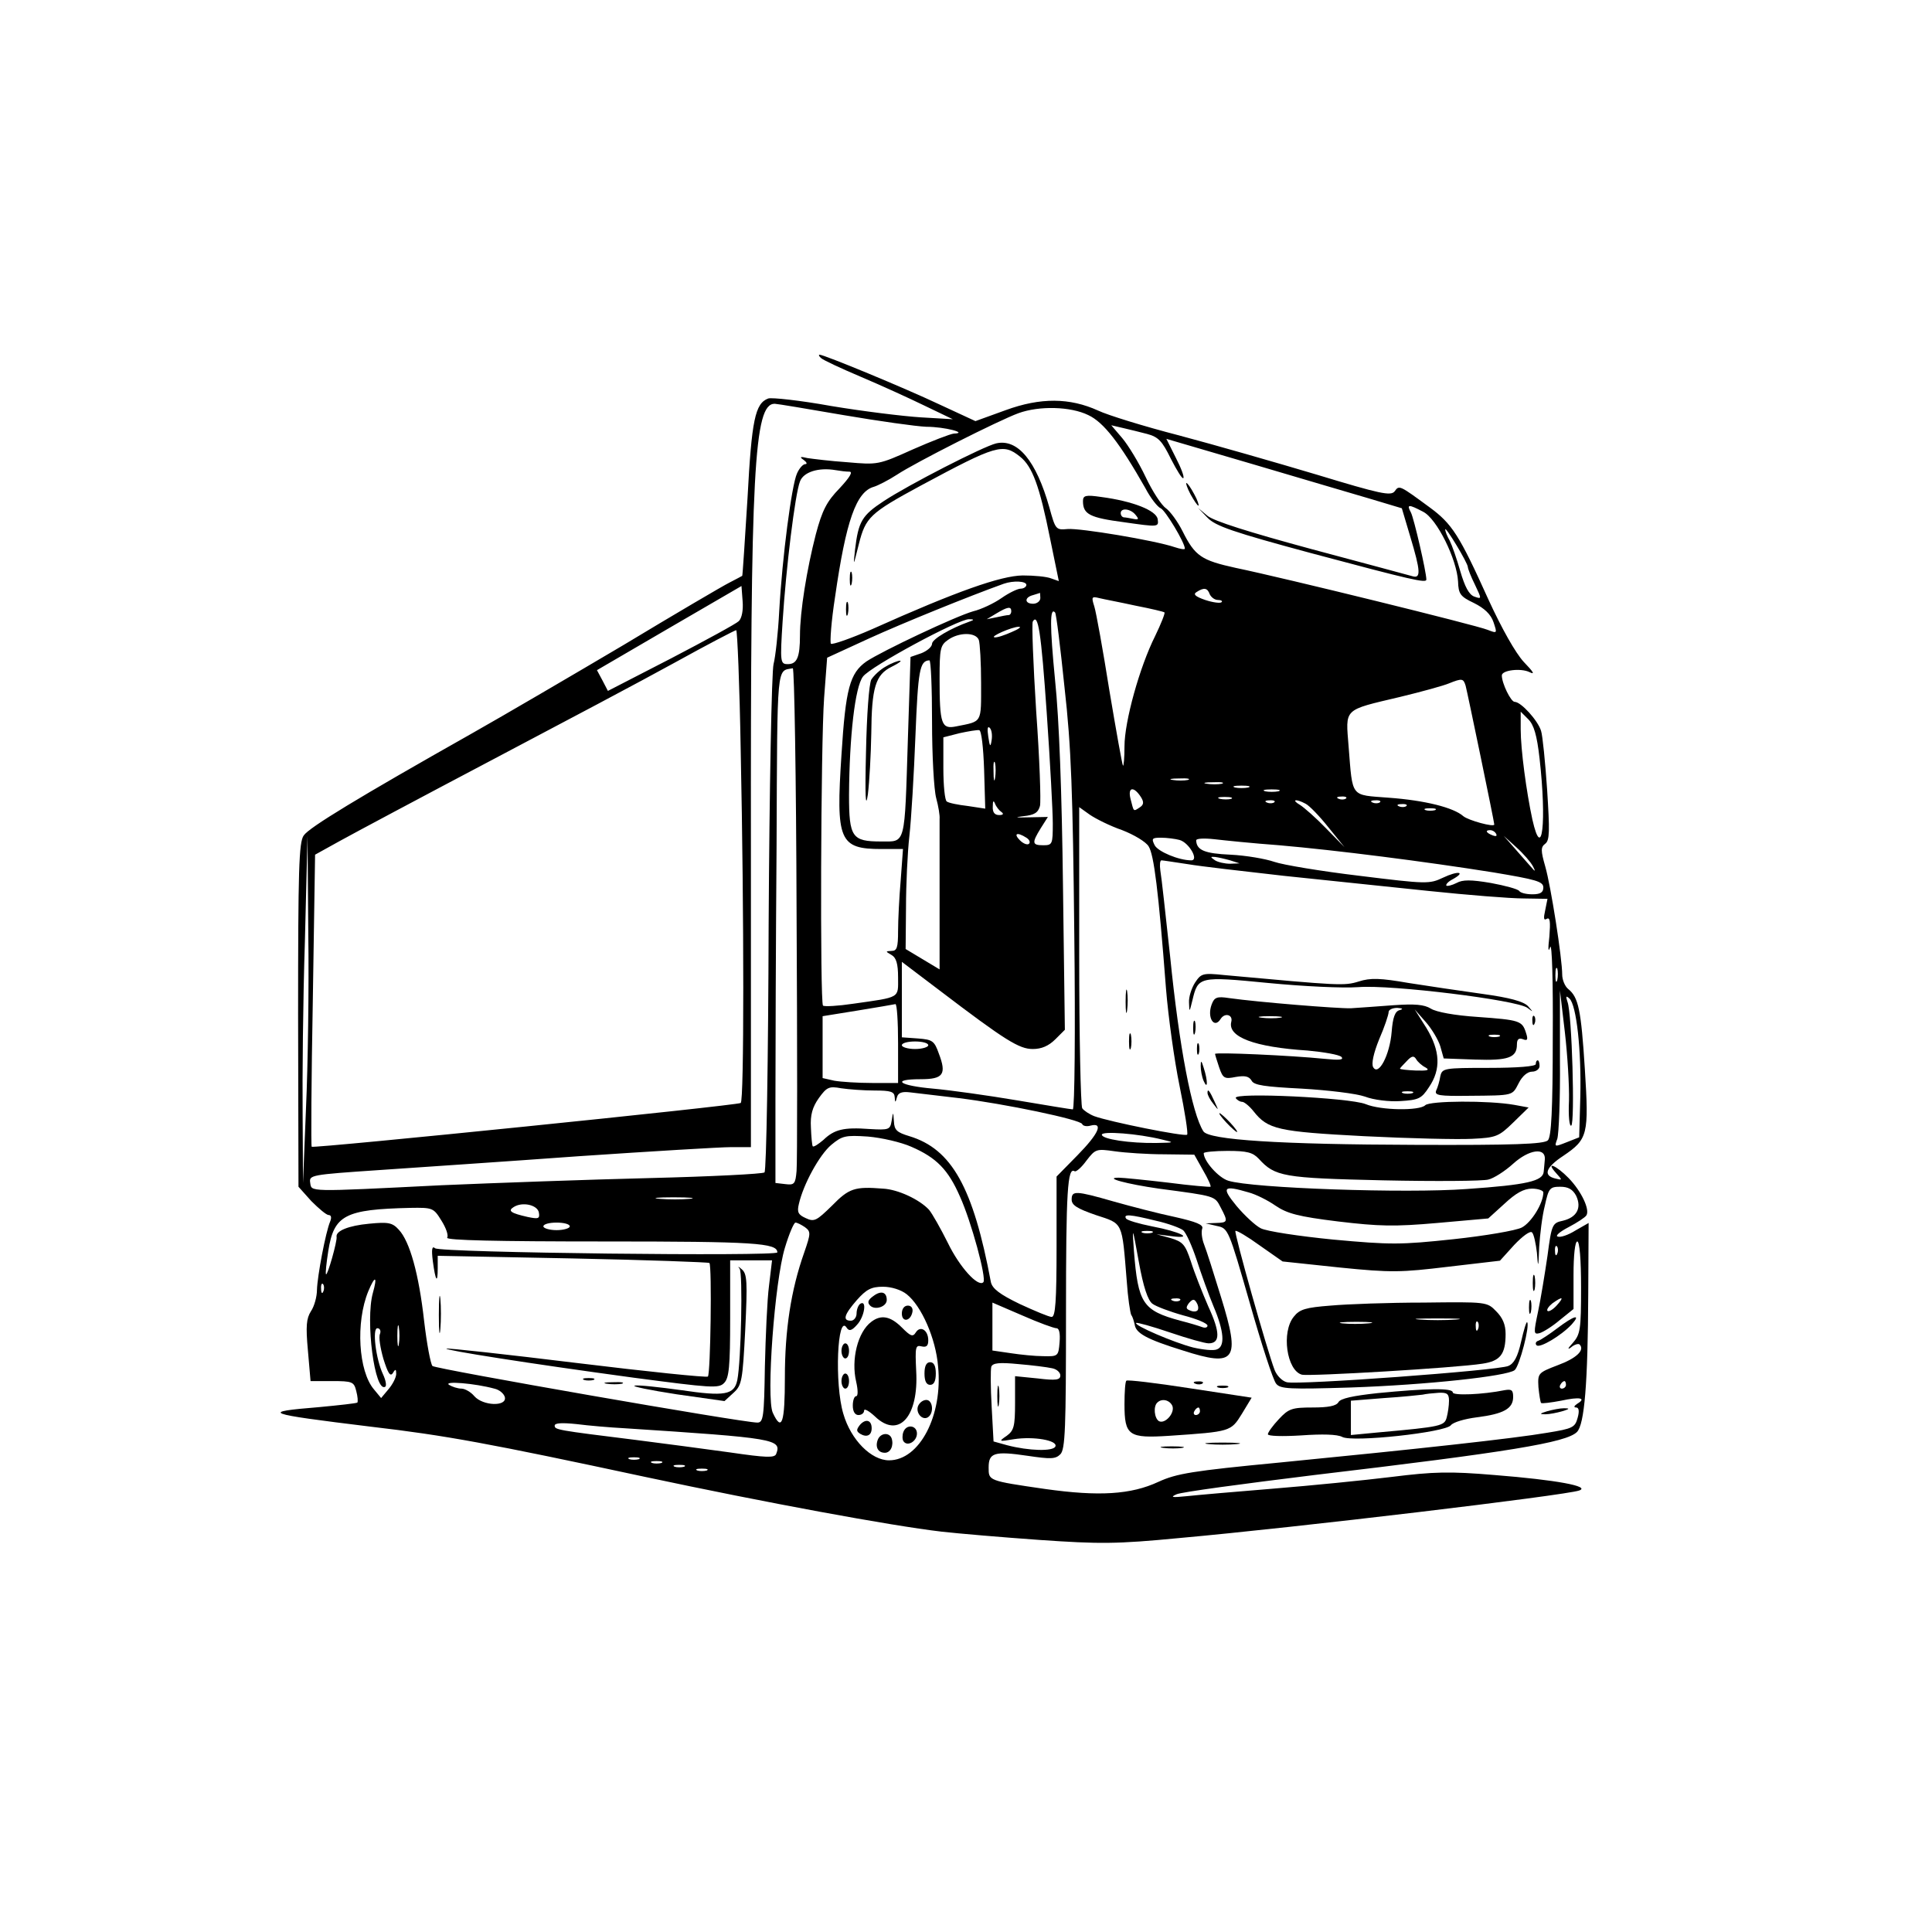 <?xml version="1.0" standalone="no"?>
<!DOCTYPE svg PUBLIC "-//W3C//DTD SVG 20010904//EN"
 "http://www.w3.org/TR/2001/REC-SVG-20010904/DTD/svg10.dtd">
<svg version="1.0" xmlns="http://www.w3.org/2000/svg"
 width="512pt" height="512pt" viewBox="0 0 512 512"
 preserveAspectRatio="xMidYMid meet">
<g transform="translate(0,512) scale(0.1,-0.1)"
fill="#000000" stroke="none">
<path d="M2176 4171 c5 -5 52 -27 104 -49 52 -22 129 -57 170 -77 l75 -36 -85
5 c-47 3 -153 16 -237 30 -83 15 -158 23 -167 20 -35 -13 -44 -57 -55 -264 -7
-112 -13 -205 -14 -206 -1 -1 -17 -9 -34 -18 -18 -9 -144 -83 -280 -165 -137
-81 -318 -187 -403 -235 -301 -170 -431 -249 -445 -270 -13 -17 -15 -93 -15
-476 l1 -455 34 -38 c20 -20 40 -37 46 -37 7 0 8 -7 4 -17 -12 -28 -34 -145
-35 -181 0 -18 -7 -44 -16 -57 -12 -19 -14 -39 -8 -104 l7 -81 57 0 c54 0 58
-2 64 -26 4 -15 5 -28 3 -31 -3 -2 -48 -7 -101 -12 -158 -13 -148 -17 138 -52
197 -23 311 -44 726 -133 319 -68 649 -129 785 -145 44 -5 161 -15 260 -22
159 -11 204 -11 370 5 312 28 1023 113 1060 126 31 11 -60 28 -224 41 -119 10
-161 9 -273 -5 -73 -9 -214 -23 -313 -31 -99 -8 -202 -17 -230 -20 -39 -4 -45
-3 -27 5 13 6 178 28 365 51 515 61 668 86 696 114 20 20 29 128 30 367 l1
187 -35 -20 c-19 -12 -40 -19 -47 -16 -7 2 6 13 29 25 23 12 44 26 47 31 10
15 -13 64 -47 99 -33 34 -63 46 -33 13 17 -19 17 -19 -3 -14 -32 8 -25 29 22
60 65 44 68 56 57 230 -10 158 -17 190 -44 212 -9 7 -16 25 -16 38 0 43 -30
235 -45 287 -12 42 -12 51 0 60 12 9 12 34 5 144 -5 73 -12 143 -16 155 -8 27
-53 77 -70 77 -10 0 -34 49 -34 70 0 14 50 20 73 9 16 -8 11 0 -15 27 -22 24
-58 88 -93 164 -78 173 -97 202 -157 246 -79 58 -80 59 -92 42 -10 -13 -38 -7
-206 44 -107 32 -271 79 -365 104 -93 24 -190 54 -215 66 -75 34 -152 35 -245
1 l-80 -29 -95 44 c-93 44 -306 132 -318 132 -3 0 -2 -4 4 -9z m59 -151 c94
-16 193 -30 220 -31 49 0 112 -17 73 -18 -10 -1 -59 -20 -109 -42 -91 -41 -93
-41 -173 -34 -45 3 -92 9 -106 11 -20 5 -22 3 -10 -5 8 -6 10 -11 4 -11 -6 0
-16 -11 -22 -25 -14 -31 -39 -221 -47 -365 -3 -58 -10 -121 -15 -140 -5 -19
-11 -328 -13 -687 -1 -359 -6 -656 -11 -660 -4 -4 -141 -11 -304 -15 -163 -4
-412 -13 -552 -19 -360 -18 -344 -18 -348 7 -3 20 3 21 180 33 101 7 341 23
533 37 193 13 374 24 403 24 l52 0 0 788 c-1 1007 8 1182 63 1182 6 0 89 -14
182 -30z m649 0 c41 -19 84 -75 151 -193 14 -27 33 -51 41 -54 12 -5 64 -91
64 -107 0 -3 -12 -1 -27 4 -53 18 -252 51 -284 48 -31 -3 -32 -1 -48 57 -35
124 -84 183 -141 170 -34 -8 -233 -110 -298 -153 -58 -38 -67 -54 -76 -128 -5
-47 -5 -46 10 14 18 71 29 82 164 155 201 108 218 113 263 77 33 -26 52 -78
80 -218 l23 -112 -20 7 c-12 5 -46 8 -76 8 -58 -1 -175 -42 -398 -142 -57 -25
-106 -42 -110 -39 -3 4 1 60 11 124 29 202 56 279 103 292 10 3 38 17 61 32
50 33 270 144 322 163 55 20 138 18 185 -5z m156 -50 c30 -8 40 -19 63 -66 16
-31 30 -54 33 -51 3 3 -6 27 -20 54 l-25 50 232 -68 c128 -38 268 -79 312 -92
l80 -24 22 -74 c28 -93 29 -113 6 -106 -10 3 -130 35 -268 72 -166 45 -258 74
-275 88 l-25 21 25 -26 c21 -22 67 -38 275 -94 266 -71 305 -80 305 -70 0 20
-33 163 -41 178 -12 22 -6 22 32 2 37 -18 90 -127 93 -185 1 -33 6 -40 42 -57
28 -14 45 -30 52 -51 10 -30 10 -30 -16 -20 -29 12 -537 137 -667 164 -91 20
-108 31 -141 97 -13 26 -33 53 -44 61 -12 8 -36 45 -54 83 -18 38 -46 84 -62
103 l-29 34 30 -7 c17 -4 46 -11 65 -16z m-789 -100 c10 0 1 -15 -26 -44 -34
-35 -46 -58 -63 -122 -24 -93 -42 -205 -42 -268 0 -58 -8 -76 -32 -76 -20 0
-21 4 -14 113 9 141 33 338 46 371 9 25 49 38 95 30 11 -2 27 -4 36 -4z m1639
-253 c0 -4 8 -25 19 -47 18 -38 18 -38 -2 -31 -14 5 -25 26 -37 67 -9 32 -22
69 -28 81 -7 12 -12 25 -12 30 0 10 60 -89 60 -100z m-1170 -47 c0 -5 -7 -10
-15 -10 -8 0 -31 -11 -51 -25 -20 -14 -54 -30 -75 -35 -46 -13 -241 -105 -283
-133 -44 -31 -55 -72 -66 -247 -15 -228 -6 -250 106 -250 l57 0 -6 -82 c-4
-46 -7 -107 -7 -135 0 -44 -3 -53 -17 -53 -17 -1 -17 -1 0 -11 12 -7 17 -23
17 -59 0 -56 8 -52 -119 -70 -40 -6 -76 -8 -80 -5 -8 9 -6 690 3 816 l8 106
111 51 c90 41 265 112 357 145 26 9 60 7 60 -3z m-762 -96 c-7 -7 -88 -51
-180 -99 l-167 -86 -14 27 -15 28 192 112 191 111 3 -40 c2 -24 -2 -45 -10
-53z m1248 71 c4 -8 13 -15 22 -15 8 0 13 -3 9 -6 -3 -3 -22 -1 -43 6 -26 9
-33 15 -23 21 20 13 29 11 35 -6z m-449 -10 c0 -8 -9 -15 -19 -15 -23 0 -24
17 0 23 9 3 17 5 18 6 0 0 1 -6 1 -14z m252 -20 c41 -8 75 -16 77 -18 2 -2 -9
-30 -25 -63 -41 -82 -81 -226 -81 -292 0 -30 -2 -53 -4 -51 -2 2 -18 92 -36
199 -17 107 -35 207 -40 223 -8 25 -7 27 13 22 12 -3 55 -11 96 -20z m-329
-15 c0 -5 -3 -10 -7 -10 -5 0 -19 -3 -33 -6 l-25 -5 25 15 c30 18 40 20 40 6z
m141 -201 c18 -158 22 -280 26 -656 3 -255 1 -463 -4 -463 -4 0 -71 11 -148
24 -77 13 -177 27 -222 31 -91 8 -113 25 -33 25 60 0 69 13 48 68 -12 34 -17
37 -56 40 l-42 3 0 100 0 100 99 -75 c176 -134 212 -156 248 -156 23 0 42 8
60 26 l25 25 -5 382 c-3 245 -10 440 -21 545 -14 144 -14 194 0 179 3 -2 14
-91 25 -198z m-251 174 c-51 -18 -100 -47 -100 -59 0 -8 -13 -19 -28 -25 l-29
-10 -7 -217 c-9 -286 -5 -272 -71 -272 -77 0 -85 11 -85 123 1 156 16 287 37
314 20 27 254 153 281 152 14 0 14 -2 2 -6z m204 -243 c9 -129 16 -261 16
-292 0 -55 -1 -58 -25 -58 -30 0 -31 6 -7 45 l19 30 -51 -1 c-35 -1 -39 0 -14
3 29 3 39 9 44 27 3 12 -1 126 -10 251 -8 126 -12 233 -9 238 14 23 22 -26 37
-243z m-93 215 c-18 -8 -38 -15 -45 -14 -15 1 46 28 64 28 8 0 0 -6 -19 -14z
m-718 -317 c9 -433 9 -926 0 -931 -12 -7 -1132 -121 -1137 -116 -2 2 -1 177 3
389 l6 385 65 36 c36 20 216 116 400 213 184 97 405 214 490 261 85 47 158 85
161 85 3 0 9 -145 12 -322z m631 296 c3 -9 6 -60 6 -114 0 -108 4 -101 -66
-115 -39 -8 -44 5 -44 127 0 79 2 88 22 102 29 21 74 21 82 0z m-124 -216 c0
-90 5 -181 11 -203 6 -22 10 -47 9 -55 0 -8 0 -101 0 -207 l0 -192 -45 27 -45
27 1 110 c0 60 4 146 9 190 5 44 12 163 16 265 7 173 11 199 37 200 4 0 7 -73
7 -162z m-359 -505 c2 -357 2 -665 0 -686 -3 -35 -6 -38 -30 -35 l-26 3 0 218
c0 119 1 424 3 676 2 490 0 462 43 470 4 0 9 -290 10 -646z m1773 600 c4 -14
76 -361 76 -368 0 -8 -69 11 -82 22 -26 23 -102 42 -198 49 -102 8 -95 -2
-106 135 -8 103 -16 96 136 132 58 14 116 30 130 36 35 14 38 13 44 -6z m196
-193 c19 -168 7 -277 -19 -162 -16 74 -31 186 -31 239 l0 47 20 -20 c15 -15
23 -42 30 -104z m-1452 49 c-3 -20 -5 -19 -9 9 -3 20 -2 29 4 23 5 -5 7 -19 5
-32z m-20 -79 l3 -103 -46 7 c-26 3 -51 8 -56 12 -5 3 -9 42 -9 88 l0 82 43
11 c23 5 47 9 52 8 6 -1 11 -46 13 -105z m29 -22 c-2 -13 -4 -5 -4 17 -1 22 1
32 4 23 2 -10 2 -28 0 -40z m511 -5 c-10 -2 -28 -2 -40 0 -13 2 -5 4 17 4 22
1 32 -1 23 -4z m90 -10 c-10 -2 -28 -2 -40 0 -13 2 -5 4 17 4 22 1 32 -1 23
-4z m70 -10 c-10 -2 -26 -2 -35 0 -10 3 -2 5 17 5 19 0 27 -2 18 -5z m-284
-26 c8 -13 7 -20 -4 -27 -17 -11 -15 -12 -24 23 -8 32 9 34 28 4z m364 16
c-10 -2 -26 -2 -35 0 -10 3 -2 5 17 5 19 0 27 -2 18 -5z m-125 -20 c-7 -2 -21
-2 -30 0 -10 3 -4 5 12 5 17 0 24 -2 18 -5z m304 1 c-3 -3 -12 -4 -19 -1 -8 3
-5 6 6 6 11 1 17 -2 13 -5z m-913 -36 c7 -5 4 -8 -6 -8 -12 0 -18 7 -17 23 0
15 2 17 6 7 3 -8 11 -18 17 -22z m723 26 c-3 -3 -12 -4 -19 -1 -8 3 -5 6 6 6
11 1 17 -2 13 -5z m83 -4 c10 -5 37 -33 60 -62 l43 -53 -49 50 c-27 28 -58 55
-69 62 -24 14 -11 17 15 3z m197 4 c-3 -3 -12 -4 -19 -1 -8 3 -5 6 6 6 11 1
17 -2 13 -5z m70 -10 c-3 -3 -12 -4 -19 -1 -8 3 -5 6 6 6 11 1 17 -2 13 -5z
m-753 -64 c31 -12 63 -31 70 -43 14 -22 26 -116 46 -377 6 -74 22 -190 36
-258 14 -68 23 -126 20 -129 -6 -6 -205 34 -246 49 -13 5 -28 15 -32 21 -4 7
-8 189 -8 405 l0 393 28 -20 c16 -11 54 -30 86 -41z m829 53 c-7 -2 -19 -2
-25 0 -7 3 -2 5 12 5 14 0 19 -2 13 -5z m162 -63 c3 -6 -1 -7 -9 -4 -18 7 -21
14 -7 14 6 0 13 -4 16 -10z m-1245 -10 c8 -5 11 -12 7 -16 -4 -4 -15 0 -24 9
-18 18 -8 23 17 7z m-1909 -715 l-8 -200 -1 180 c-1 99 1 306 6 460 l7 280 2
-260 c2 -143 -1 -350 -6 -460z m2315 709 c25 -7 52 -54 31 -54 -33 0 -88 23
-97 40 -9 18 -7 20 17 20 15 0 38 -3 49 -6z m264 -14 c150 -13 386 -43 568
-72 113 -19 132 -24 132 -40 0 -13 -8 -18 -29 -18 -17 0 -32 4 -35 9 -4 5 -37
14 -75 21 -53 9 -75 9 -91 0 -12 -6 -24 -9 -27 -7 -2 3 5 11 17 17 36 20 14
23 -26 4 -36 -17 -43 -17 -221 5 -101 12 -203 29 -226 37 -23 8 -75 17 -116
19 -69 3 -90 12 -91 38 0 5 21 6 48 3 26 -3 103 -11 172 -16z m672 -55 c6 -11
7 -15 2 -10 -5 6 -25 28 -44 50 l-35 40 33 -30 c19 -17 38 -39 44 -50z m-802
15 l25 -8 -25 -1 c-14 0 -32 4 -40 9 -13 9 -13 10 0 9 8 -1 26 -5 40 -9z
m-113 -10 c35 -6 149 -19 255 -31 106 -11 279 -29 383 -40 105 -11 218 -20
253 -20 l63 -1 -6 -30 c-5 -22 -4 -28 4 -23 9 5 10 -8 7 -47 -4 -33 -3 -44 2
-28 5 14 8 -93 7 -237 0 -198 -4 -266 -13 -275 -10 -10 -90 -13 -350 -12 -359
1 -549 13 -563 36 -30 47 -64 223 -88 463 -12 110 -23 212 -26 228 -2 15 -1
27 3 27 4 0 35 -5 69 -10z m980 -307 c-3 -10 -5 -4 -5 12 0 17 2 24 5 18 2 -7
2 -21 0 -30z m31 -320 c-2 -40 1 -69 6 -66 10 7 2 297 -10 328 -5 15 -4 17 5
9 19 -17 32 -139 29 -260 l-3 -108 -33 -13 c-33 -13 -33 -13 -25 9 4 13 8 106
7 208 l0 185 13 -110 c7 -60 12 -142 11 -182z m-1778 152 l0 -105 -69 0 c-38
0 -83 3 -100 6 l-31 7 0 82 0 82 93 15 c50 8 95 16 100 17 4 0 7 -46 7 -104z
m80 -5 c0 -5 -16 -10 -35 -10 -19 0 -35 5 -35 10 0 6 16 10 35 10 19 0 35 -4
35 -10z m-142 -120 c42 0 52 -3 53 -17 1 -16 2 -16 6 -1 3 12 13 16 36 13 18
-2 75 -9 127 -15 122 -15 324 -57 328 -69 2 -5 12 -7 22 -4 35 9 22 -21 -35
-79 l-55 -56 0 -186 c0 -144 -3 -186 -13 -186 -7 0 -45 16 -84 34 -54 26 -73
41 -77 58 -47 252 -104 353 -216 387 -33 10 -40 16 -41 39 -2 27 -2 27 -6 2
-4 -24 -7 -25 -59 -22 -68 5 -93 -1 -122 -29 -13 -11 -25 -19 -28 -17 -2 2 -4
25 -5 50 -2 33 4 54 21 78 21 29 27 32 59 26 20 -3 60 -6 89 -6z m762 -130
c34 -8 33 -8 -16 -9 -70 -1 -144 10 -144 22 0 10 96 3 160 -13z m-665 -19 c67
-29 98 -61 129 -132 30 -66 71 -217 62 -227 -14 -14 -63 40 -94 104 -19 38
-41 77 -50 88 -25 27 -82 54 -122 56 -75 6 -90 1 -135 -45 -41 -40 -47 -44
-70 -33 -20 9 -23 16 -18 37 12 53 55 131 86 157 29 24 37 26 97 22 36 -3 88
-15 115 -27z m670 -20 l80 -1 23 -41 c13 -22 22 -42 20 -44 -2 -1 -52 3 -113
11 -60 7 -119 13 -130 13 -42 0 22 -17 106 -29 151 -20 148 -19 164 -50 20
-38 19 -40 -12 -41 l-28 -1 30 -7 c30 -6 31 -9 87 -204 31 -109 62 -205 70
-214 11 -14 35 -15 198 -10 202 7 414 30 434 46 13 11 41 119 33 127 -2 2 -9
-21 -16 -52 -9 -40 -19 -58 -34 -64 -28 -12 -558 -51 -587 -43 -12 3 -26 17
-32 32 -20 52 -108 364 -104 369 3 2 32 -15 65 -39 l60 -42 151 -16 c138 -14
163 -13 288 2 l137 16 38 42 c22 23 42 38 47 33 5 -5 10 -29 13 -54 3 -42 4
-41 6 15 2 33 8 83 15 110 10 46 13 50 41 50 21 0 33 -7 42 -24 15 -32 2 -57
-35 -66 -28 -6 -30 -9 -41 -93 -7 -48 -18 -115 -25 -148 -12 -57 -12 -61 4
-57 10 3 34 18 54 35 l36 29 0 90 c0 53 4 89 10 89 6 0 10 -47 10 -122 0 -112
-2 -124 -22 -147 -13 -14 -15 -19 -5 -12 9 8 20 11 23 8 15 -15 -9 -37 -58
-55 -52 -20 -53 -21 -51 -58 2 -20 5 -39 7 -42 3 -2 26 1 53 6 50 11 68 7 43
-8 -9 -6 -10 -10 -3 -10 7 0 9 -9 4 -27 -7 -26 -13 -29 -81 -40 -87 -15 -343
-43 -710 -79 -230 -22 -272 -29 -320 -51 -73 -34 -158 -39 -300 -19 -152 22
-150 22 -150 57 0 39 15 44 103 31 61 -9 74 -9 87 4 13 13 15 68 15 372 0 328
4 390 23 378 4 -2 18 10 31 28 24 31 26 32 75 25 28 -4 87 -8 131 -8z m251
-12 c43 -47 64 -51 329 -57 139 -3 264 -2 279 2 14 3 44 22 66 42 42 38 86 44
84 12 -1 -10 -2 -25 -3 -33 -2 -25 -44 -35 -204 -46 -160 -12 -569 2 -632 22
-26 8 -65 52 -65 73 0 3 29 6 63 6 52 0 67 -4 83 -21z m-27 -89 c19 -5 51 -21
71 -35 31 -21 60 -29 166 -42 109 -13 149 -14 263 -4 l135 12 43 39 c30 28 51
40 73 40 16 0 30 -5 30 -10 0 -29 -32 -80 -57 -93 -15 -8 -97 -22 -181 -31
-141 -15 -166 -15 -319 -1 -91 9 -177 22 -192 30 -14 7 -43 34 -64 59 -41 50
-36 56 32 36z m-1481 -17 c-21 -2 -57 -2 -80 0 -24 2 -7 4 37 4 44 0 63 -2 43
-4z m-400 -36 c3 -17 -1 -18 -30 -12 -44 10 -53 16 -37 26 23 15 63 6 67 -14z
m-258 -22 c12 -19 19 -39 15 -45 -4 -7 132 -10 415 -10 401 0 460 -4 460 -29
0 -11 -892 -1 -907 11 -8 7 -10 -2 -6 -34 7 -53 13 -62 13 -19 l0 33 358 -7
c196 -4 359 -10 362 -12 7 -7 3 -294 -4 -301 -4 -3 -160 13 -348 36 -188 23
-343 40 -345 38 -5 -4 216 -39 496 -77 205 -27 226 -29 240 -14 13 13 16 43
16 170 l0 155 56 0 55 0 -8 -67 c-5 -38 -9 -134 -11 -215 -2 -133 -4 -148 -20
-148 -39 0 -853 142 -861 150 -5 6 -15 59 -22 119 -14 125 -38 211 -67 242
-17 19 -28 21 -79 16 -54 -5 -89 -19 -86 -35 2 -11 -24 -103 -28 -99 -2 2 1
30 6 62 15 95 44 110 217 114 60 1 62 0 83 -34z m340 -15 c0 -5 -16 -10 -35
-10 -19 0 -35 5 -35 10 0 6 16 10 35 10 19 0 35 -4 35 -10z m623 -2 c16 -12
16 -16 -2 -68 -35 -99 -51 -205 -51 -330 0 -121 -8 -146 -32 -94 -18 39 5 349
32 437 11 37 24 67 28 67 5 0 16 -6 25 -12z m1994 -70 c-3 -8 -6 -5 -6 6 -1
11 2 17 5 13 3 -3 4 -12 1 -19z m-3139 -105 c-20 -73 5 -265 33 -248 4 3 1 18
-6 33 -19 40 -29 122 -15 122 7 0 10 -7 7 -15 -4 -8 1 -38 9 -66 12 -38 18
-48 25 -38 7 12 9 11 9 -2 0 -9 -9 -27 -20 -40 l-20 -24 -19 23 c-41 48 -49
177 -15 260 18 43 25 41 12 -5z m-131 5 c-3 -8 -6 -5 -6 6 -1 11 2 17 5 13 3
-3 4 -12 1 -19z m1546 -8 c39 -31 77 -117 83 -191 13 -130 -49 -249 -130 -249
-47 0 -101 54 -121 123 -24 79 -16 269 9 228 6 -9 13 -8 27 8 20 21 27 67 9
56 -5 -3 -10 -15 -10 -26 0 -10 -7 -19 -15 -19 -23 0 -18 16 16 55 25 28 38
35 69 35 22 0 48 -8 63 -20z m1722 -30 c-10 -11 -21 -17 -24 -14 -3 3 3 12 13
20 28 20 32 17 11 -6z m-1325 -60 c7 0 10 -14 8 -37 -3 -37 -4 -38 -43 -37
-22 0 -61 4 -87 8 l-48 7 0 64 0 63 79 -34 c43 -19 84 -34 91 -34z m-1743 -42
c-2 -13 -4 -3 -4 22 0 25 2 35 4 23 2 -13 2 -33 0 -45z m1731 -64 c12 -2 22
-11 22 -19 0 -12 -11 -14 -60 -8 l-60 6 0 -71 c0 -62 -3 -73 -22 -87 -22 -15
-22 -16 19 -9 52 8 116 -3 110 -19 -5 -14 -71 -12 -128 3 l-36 10 -5 92 c-3
51 -3 98 -1 106 4 10 21 12 72 7 36 -3 76 -8 89 -11z m-1478 -54 c14 -3 26
-14 28 -23 5 -25 -58 -23 -81 3 -9 11 -25 20 -34 20 -10 0 -25 5 -33 10 -16
11 69 4 120 -10z m2840 10 c0 -5 -5 -10 -11 -10 -5 0 -7 5 -4 10 3 6 8 10 11
10 2 0 4 -4 4 -10z m-2495 -115 c400 -26 417 -29 402 -68 -4 -11 -27 -10 -123
4 -66 9 -177 24 -249 33 -210 26 -215 27 -215 38 0 7 19 8 58 4 31 -4 89 -9
127 -11z m38 -82 c-7 -2 -19 -2 -25 0 -7 3 -2 5 12 5 14 0 19 -2 13 -5z m60
-10 c-7 -2 -19 -2 -25 0 -7 3 -2 5 12 5 14 0 19 -2 13 -5z m60 -10 c-7 -2 -19
-2 -25 0 -7 3 -2 5 12 5 14 0 19 -2 13 -5z m60 -10 c-7 -2 -19 -2 -25 0 -7 3
-2 5 12 5 14 0 19 -2 13 -5z"/>
<path d="M2870 3792 c0 -35 18 -44 109 -56 91 -13 92 -13 89 8 -3 23 -66 48
-150 59 -41 6 -48 4 -48 -11z m139 -36 c10 -12 9 -14 -6 -11 -10 2 -21 4 -25
4 -5 1 -8 6 -8 11 0 15 26 12 39 -4z"/>
<path d="M2252 3585 c0 -16 2 -22 5 -12 2 9 2 23 0 30 -3 6 -5 -1 -5 -18z"/>
<path d="M2242 3505 c0 -16 2 -22 5 -12 2 9 2 23 0 30 -3 6 -5 -1 -5 -18z"/>
<path d="M3155 3810 c9 -16 18 -30 21 -30 2 0 -2 14 -11 30 -9 17 -18 30 -21
30 -2 0 2 -13 11 -30z"/>
<path d="M2348 3354 c-15 -8 -32 -24 -39 -35 -6 -12 -12 -93 -14 -192 -3 -119
-1 -153 5 -112 4 33 8 105 9 161 1 122 11 156 54 177 18 9 28 16 22 16 -5 0
-22 -6 -37 -15z"/>
<path d="M2983 2465 c0 -27 2 -38 4 -22 2 15 2 37 0 50 -2 12 -4 0 -4 -28z"/>
<path d="M2992 2360 c0 -19 2 -27 5 -17 2 9 2 25 0 35 -3 9 -5 1 -5 -18z"/>
<path d="M3167 2516 c-9 -14 -17 -38 -16 -53 1 -27 1 -26 9 6 15 63 17 64 201
46 93 -9 197 -14 239 -11 86 7 420 -34 448 -55 16 -12 16 -12 1 5 -12 12 -47
22 -120 32 -57 8 -146 21 -196 29 -75 13 -101 14 -132 4 -39 -12 -50 -11 -357
17 -57 6 -61 4 -77 -20z"/>
<path d="M3211 2458 c-13 -35 7 -66 24 -38 11 17 33 11 28 -8 -10 -40 61 -67
202 -76 43 -4 84 -11 90 -17 7 -8 -6 -9 -45 -5 -89 9 -290 18 -290 13 0 -2 5
-18 11 -36 10 -29 14 -31 44 -25 24 4 35 2 42 -10 6 -12 35 -16 133 -21 69 -4
144 -13 167 -21 23 -9 65 -14 94 -12 48 3 56 6 76 37 32 47 30 96 -7 157 l-31
49 29 -33 c16 -18 34 -48 39 -65 l9 -32 83 -3 c88 -3 111 5 111 40 0 14 5 18
16 14 12 -5 14 -1 8 17 -10 32 -17 34 -128 42 -61 4 -110 13 -124 22 -18 11
-42 13 -100 9 -42 -3 -93 -7 -112 -8 -34 -1 -245 16 -323 27 -32 5 -39 2 -46
-17z m498 -15 c-12 -3 -18 -19 -21 -58 -5 -61 -35 -118 -49 -93 -5 9 1 37 16
74 14 32 25 65 25 72 0 6 10 11 23 11 14 -1 17 -3 6 -6z m-316 -20 c-13 -2
-35 -2 -50 0 -16 2 -5 4 22 4 28 0 40 -2 28 -4z m580 -50 c-7 -2 -19 -2 -25 0
-7 3 -2 5 12 5 14 0 19 -2 13 -5z m-195 -82 c12 -7 5 -9 -26 -8 -23 1 -42 3
-42 5 0 1 8 10 18 20 13 14 19 15 25 5 4 -7 15 -17 25 -22z m-35 -68 c-7 -2
-19 -2 -25 0 -7 3 -2 5 12 5 14 0 19 -2 13 -5z"/>
<path d="M4061 2414 c0 -11 3 -14 6 -6 3 7 2 16 -1 19 -3 4 -6 -2 -5 -13z"/>
<path d="M3162 2395 c0 -16 2 -22 5 -12 2 9 2 23 0 30 -3 6 -5 -1 -5 -18z"/>
<path d="M3172 2340 c0 -14 2 -19 5 -12 2 6 2 18 0 25 -3 6 -5 1 -5 -13z"/>
<path d="M3182 2295 c0 -11 3 -29 8 -40 11 -25 11 1 0 35 -6 20 -8 21 -8 5z"/>
<path d="M4070 2300 c0 -6 -48 -10 -124 -10 -120 0 -124 -1 -129 -22 -2 -13
-7 -30 -11 -38 -5 -13 8 -15 86 -14 122 1 115 0 133 34 9 18 23 30 35 30 11 0
20 7 20 15 0 8 -2 15 -5 15 -3 0 -5 -4 -5 -10z"/>
<path d="M3200 2224 c0 -6 7 -19 16 -30 14 -18 14 -18 3 6 -14 31 -19 36 -19
24z"/>
<path d="M3275 2210 c3 -5 11 -10 17 -10 5 0 19 -11 30 -25 38 -48 64 -54 293
-66 119 -6 248 -9 286 -7 64 3 71 6 109 43 l41 40 -38 7 c-68 12 -224 11 -236
-1 -15 -15 -117 -14 -158 3 -42 17 -354 32 -344 16z"/>
<path d="M3250 2145 c13 -14 26 -25 28 -25 3 0 -5 11 -18 25 -13 14 -26 25
-28 25 -3 0 5 -11 18 -25z"/>
<path d="M2840 1941 c0 -15 15 -24 64 -41 73 -24 69 -15 82 -175 3 -44 9 -84
12 -90 4 -5 7 -17 9 -25 3 -23 31 -39 128 -69 140 -45 153 -27 101 141 -19 62
-39 125 -45 140 -6 15 -8 34 -5 42 4 10 -15 18 -73 31 -43 9 -116 28 -162 41
-101 29 -111 29 -111 5z m223 -56 c32 -7 64 -19 72 -25 8 -6 24 -42 36 -78 12
-37 32 -93 45 -124 28 -66 31 -106 9 -114 -9 -4 -37 -1 -63 5 -51 13 -158 59
-151 65 2 2 42 -9 89 -25 47 -16 93 -29 103 -29 31 0 31 29 -1 98 -16 37 -37
90 -46 119 -15 45 -21 52 -54 62 l-37 10 40 -5 c62 -8 22 12 -52 26 -35 7 -66
16 -69 21 -7 12 10 11 79 -6z m-9 -220 c9 -7 46 -21 82 -31 35 -9 64 -21 64
-27 0 -5 -6 -7 -14 -4 -8 3 -34 11 -58 17 -100 27 -112 46 -123 185 -5 67 -4
66 13 -29 12 -67 24 -102 36 -111z m-1 188 c-7 -2 -19 -2 -25 0 -7 3 -2 5 12
5 14 0 19 -2 13 -5z m74 -179 c-3 -3 -12 -4 -19 -1 -8 3 -5 6 6 6 11 1 17 -2
13 -5z m47 -26 c-3 -4 -11 -5 -20 -1 -11 4 -12 8 -3 20 10 11 14 11 20 1 4 -6
6 -15 3 -20z"/>
<path d="M4062 1720 c0 -19 2 -27 5 -17 2 9 2 25 0 35 -3 9 -5 1 -5 -18z"/>
<path d="M4052 1655 c0 -16 2 -22 5 -12 2 9 2 23 0 30 -3 6 -5 -1 -5 -18z"/>
<path d="M3526 1660 c-66 -5 -82 -10 -97 -29 -34 -41 -19 -143 21 -154 20 -5
408 18 478 29 48 7 62 25 62 79 0 25 -8 43 -25 60 -24 25 -26 25 -192 23 -92
0 -203 -4 -247 -8z m332 -37 c-27 -2 -69 -2 -95 0 -27 2 -5 3 47 3 52 0 74 -1
48 -3z m-231 -10 c-20 -2 -52 -2 -70 0 -17 2 0 4 38 4 39 0 53 -2 32 -4z m290
-15 c-3 -8 -6 -5 -6 6 -1 11 2 17 5 13 3 -3 4 -12 1 -19z"/>
<path d="M4127 1600 c-21 -16 -44 -31 -50 -33 -7 -2 -9 -8 -5 -12 8 -9 66 26
93 55 26 29 7 24 -38 -10z"/>
<path d="M2985 1461 c-3 -2 -5 -30 -5 -62 0 -84 11 -91 119 -84 162 11 163 11
192 58 l26 43 -164 25 c-90 14 -166 23 -168 20z m122 -67 c7 -19 -20 -49 -36
-40 -12 8 -15 39 -4 49 12 12 33 7 40 -9z m73 -14 c0 -5 -5 -10 -11 -10 -5 0
-7 5 -4 10 3 6 8 10 11 10 2 0 4 -4 4 -10z"/>
<path d="M3168 1453 c7 -3 16 -2 19 1 4 3 -2 6 -13 5 -11 0 -14 -3 -6 -6z"/>
<path d="M3228 1443 c6 -2 18 -2 25 0 6 3 1 5 -13 5 -14 0 -19 -2 -12 -5z"/>
<path d="M3650 1428 c-64 -7 -98 -14 -103 -24 -6 -10 -27 -14 -68 -14 -55 0
-64 -3 -90 -31 -16 -17 -29 -35 -29 -40 0 -5 39 -6 88 -3 56 4 96 3 109 -4 27
-15 274 12 288 31 6 8 37 17 69 21 71 9 96 23 96 54 0 18 -4 21 -22 18 -59
-12 -138 -15 -138 -6 0 12 -67 11 -200 -2z m190 -20 c0 -13 -3 -33 -6 -44 -6
-23 -14 -25 -181 -40 l-73 -7 0 46 0 45 88 7 c48 3 94 8 102 9 8 2 27 4 43 5
22 1 27 -3 27 -21z"/>
<path d="M4100 1380 c-20 -6 -21 -8 -5 -8 11 0 31 4 45 8 20 6 21 8 5 8 -11 0
-31 -4 -45 -8z"/>
<path d="M3203 1293 c20 -2 54 -2 75 0 20 2 3 4 -38 4 -41 0 -58 -2 -37 -4z"/>
<path d="M3083 1283 c15 -2 37 -2 50 0 12 2 0 4 -28 4 -27 0 -38 -2 -22 -4z"/>
<path d="M1960 1758 c9 -11 4 -245 -6 -295 -8 -40 -34 -44 -149 -27 -58 8
-113 14 -123 12 -9 -2 40 -12 111 -23 l127 -18 24 22 c22 20 24 32 31 168 6
126 5 147 -9 159 -9 8 -12 9 -6 2z"/>
<path d="M1163 1635 c0 -44 2 -61 4 -37 2 23 2 59 0 80 -2 20 -4 1 -4 -43z"/>
<path d="M1548 1463 c6 -2 18 -2 25 0 6 3 1 5 -13 5 -14 0 -19 -2 -12 -5z"/>
<path d="M1608 1453 c12 -2 30 -2 40 0 9 3 -1 5 -23 4 -22 0 -30 -2 -17 -4z"/>
<path d="M2314 1685 c-14 -10 -16 -17 -8 -25 13 -13 44 -3 44 15 0 21 -15 26
-36 10z"/>
<path d="M2390 1639 c0 -24 23 -21 28 4 2 10 -3 17 -12 17 -10 0 -16 -9 -16
-21z"/>
<path d="M2309 1617 c-36 -27 -54 -100 -40 -159 5 -22 5 -38 0 -38 -5 0 -9
-11 -9 -25 0 -16 6 -25 15 -25 8 0 15 5 15 12 0 6 13 -1 29 -16 63 -60 116 0
109 121 -3 63 -2 69 14 65 13 -3 18 1 18 16 0 27 -21 40 -33 21 -8 -13 -14
-10 -37 13 -30 30 -55 35 -81 15z"/>
<path d="M2230 1540 c0 -11 5 -20 10 -20 6 0 10 9 10 20 0 11 -4 20 -10 20 -5
0 -10 -9 -10 -20z"/>
<path d="M2450 1480 c0 -20 5 -30 15 -30 10 0 15 10 15 30 0 20 -5 30 -15 30
-10 0 -15 -10 -15 -30z"/>
<path d="M2230 1460 c0 -11 5 -20 10 -20 6 0 10 9 10 20 0 11 -4 20 -10 20 -5
0 -10 -9 -10 -20z"/>
<path d="M2433 1394 c-7 -18 11 -39 26 -30 17 11 13 46 -4 46 -9 0 -18 -7 -22
-16z"/>
<path d="M2279 1344 c-10 -13 -10 -17 1 -24 17 -10 30 -4 30 15 0 22 -16 26
-31 9z"/>
<path d="M2394 1325 c-3 -8 -3 -19 0 -24 10 -16 36 -1 36 20 0 22 -28 26 -36
4z"/>
<path d="M2326 1304 c-7 -19 1 -34 19 -34 15 0 24 19 18 38 -6 17 -30 15 -37
-4z"/>
<path d="M2643 1420 c0 -25 2 -35 4 -22 2 12 2 32 0 45 -2 12 -4 2 -4 -23z"/>
</g>
</svg>